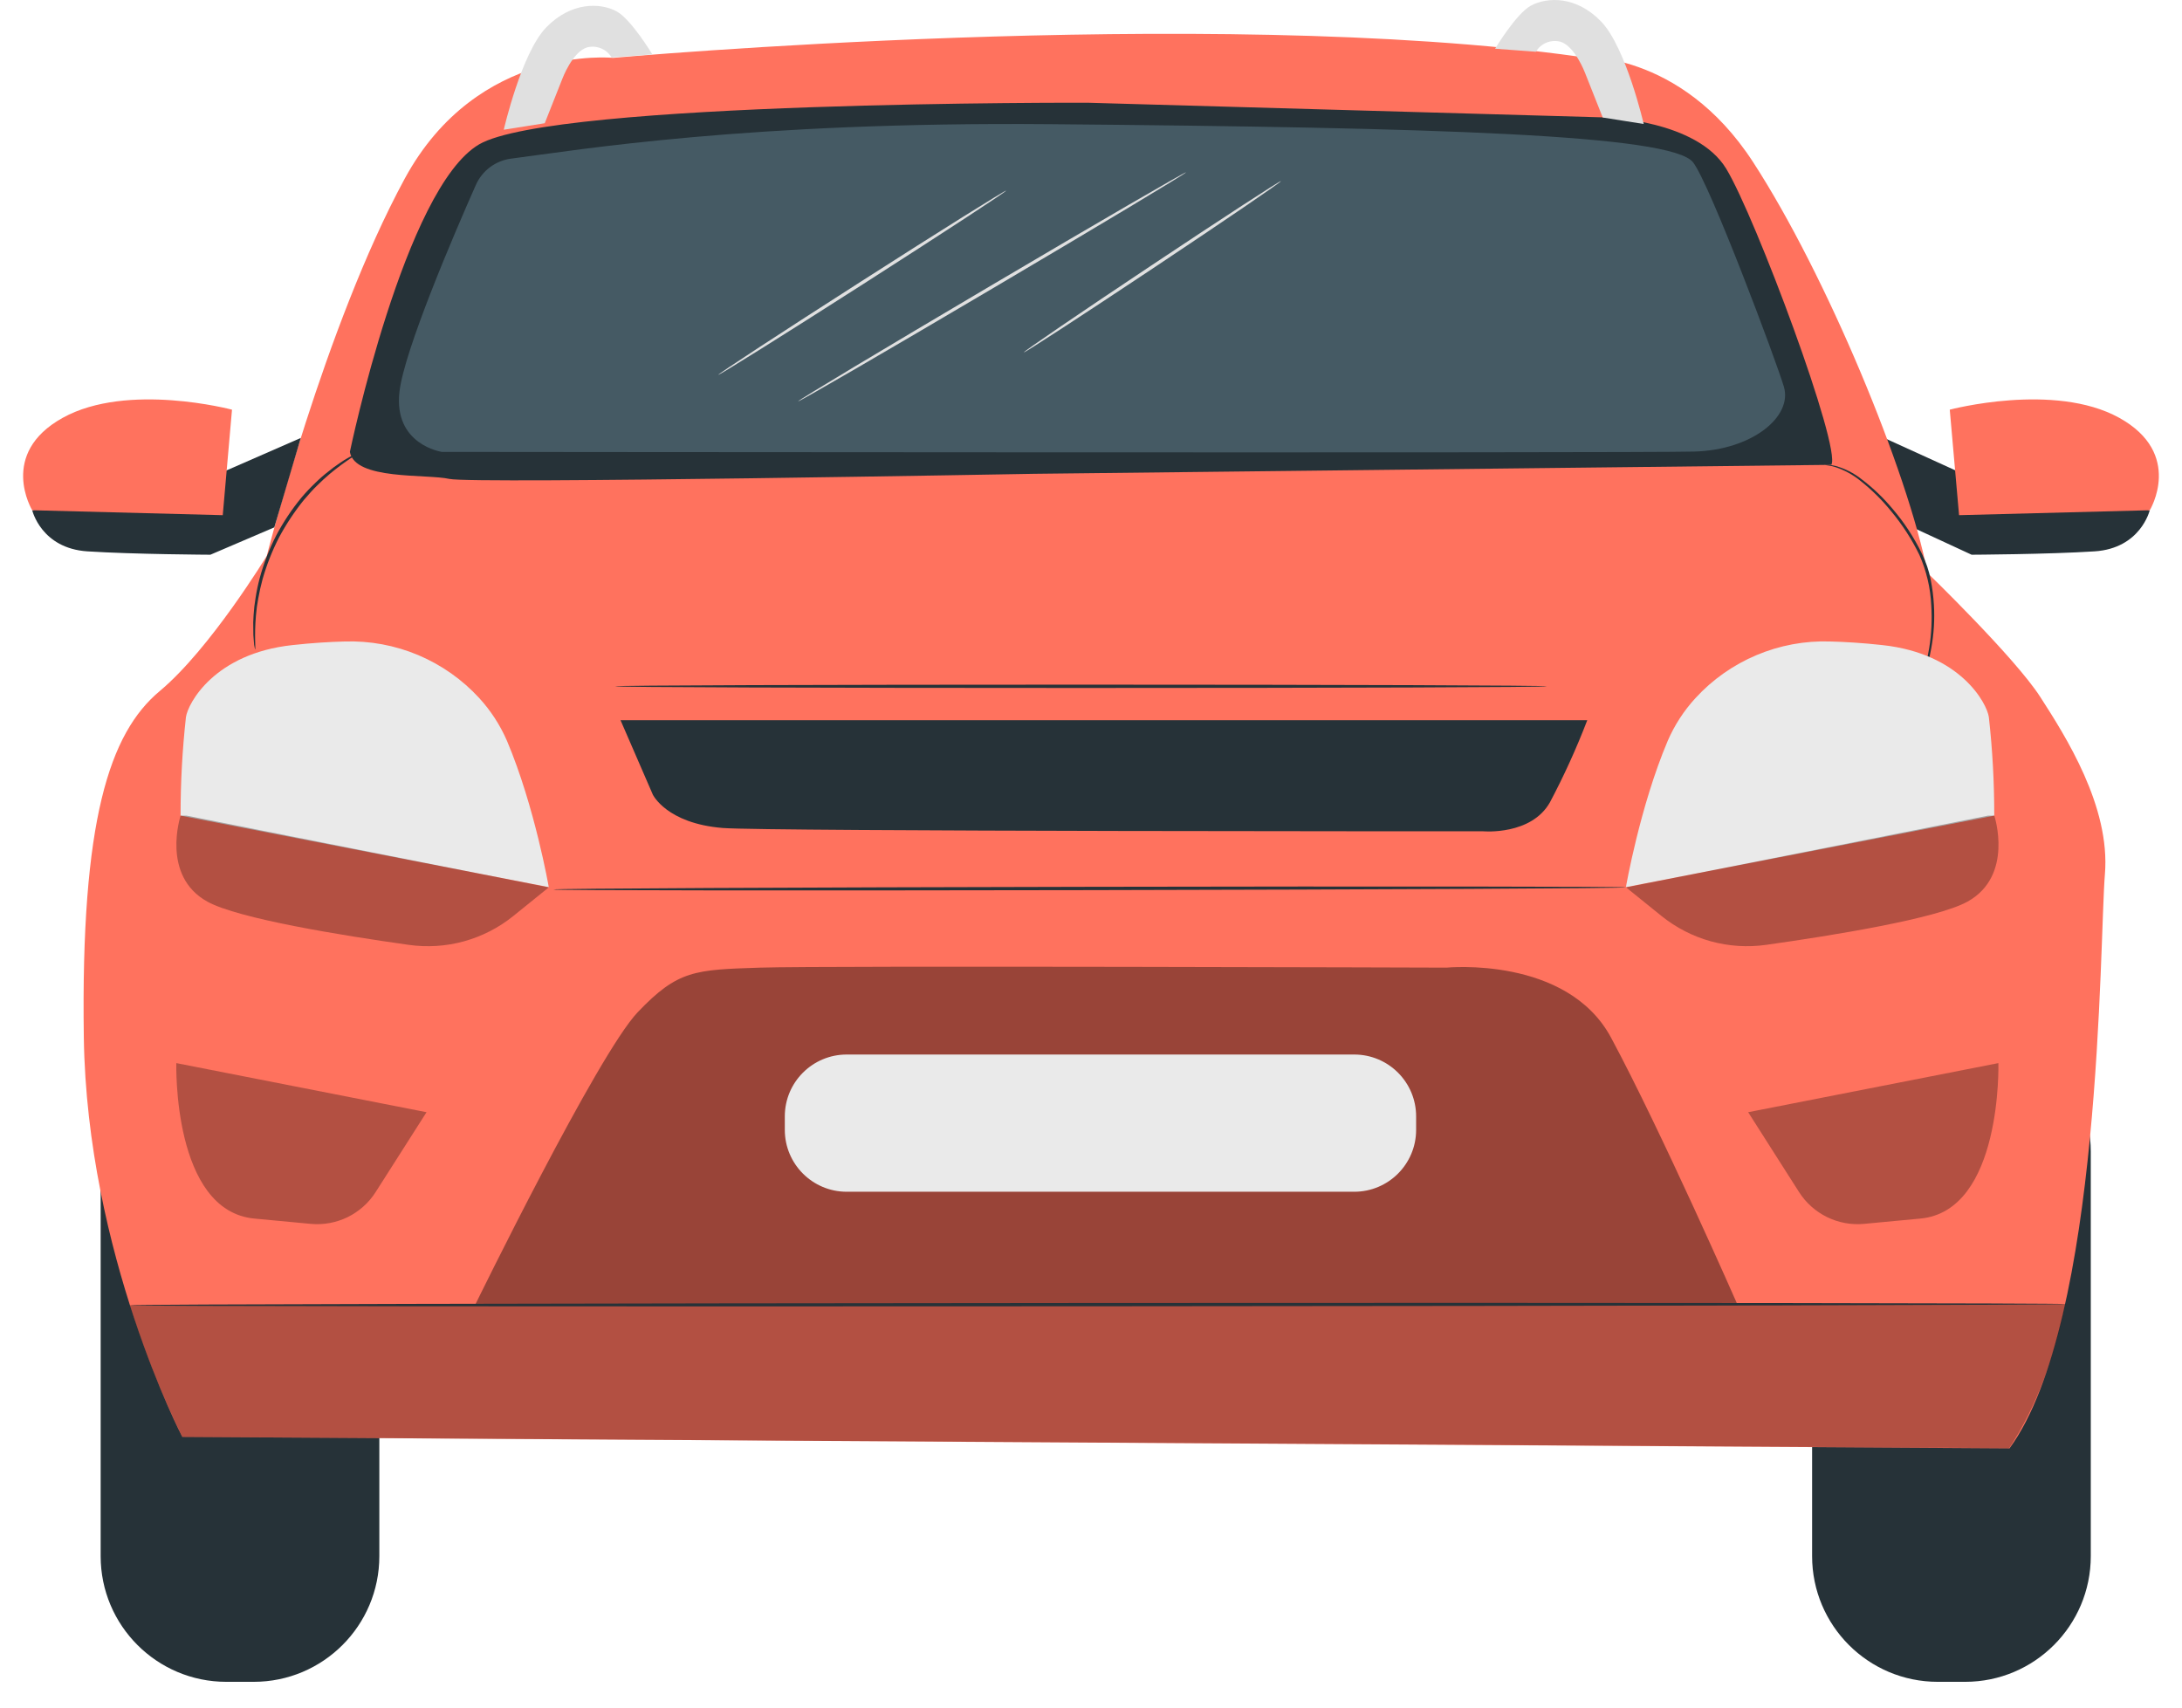 <svg width="46" height="36" viewBox="0 0 46 36" fill="none" xmlns="http://www.w3.org/2000/svg">
<path d="M45.32 10.757C45.32 10.757 45.13 11.561 44.156 11.624C43.183 11.687 41.565 11.695 41.565 11.695L40.224 11.074L39.721 9.233L41.221 9.916L45.32 10.757Z" fill="#263238"/>
<path d="M45.321 10.757C45.321 10.757 46.045 9.566 44.676 8.808C43.307 8.051 41.104 8.637 41.104 8.637L41.3 10.861L45.321 10.757Z" fill="#FF725E"/>
<path d="M41.428 21.63H40.851C39.388 21.63 38.202 22.816 38.202 24.279V32.807C38.202 34.27 39.388 35.457 40.851 35.457H41.428C42.891 35.457 44.077 34.27 44.077 32.807V24.279C44.077 22.816 42.891 21.63 41.428 21.63Z" fill="#263238"/>
<path d="M5.348 21.63H4.771C3.308 21.63 2.122 22.816 2.122 24.279V32.807C2.122 34.27 3.308 35.457 4.771 35.457H5.348C6.811 35.457 7.997 34.27 7.997 32.807V24.279C7.997 22.816 6.811 21.63 5.348 21.63Z" fill="#263238"/>
<path d="M3.843 30.294C3.843 30.294 1.832 26.436 1.767 21.867C1.701 17.298 2.303 15.458 3.369 14.568C4.435 13.678 5.624 11.719 5.624 11.719C5.624 11.719 6.843 6.88 8.532 3.767C10.074 0.926 12.923 1.22 12.923 1.22C12.923 1.22 25.444 0.097 33.278 1.193C33.278 1.193 35.414 1.041 36.957 3.416C38.5 5.79 40.22 9.943 40.636 12.08C40.636 12.08 42.475 13.86 43.01 14.69C43.545 15.52 44.493 17.004 44.375 18.429C44.257 19.855 44.315 27.864 42.364 30.535L3.843 30.294Z" fill="#FF725E"/>
<path d="M7.376 9.527C7.376 9.527 8.533 3.963 10.1 3.044C11.668 2.126 22.933 2.166 22.933 2.166L33.852 2.476C33.852 2.476 35.77 2.531 36.392 3.558C37.014 4.585 38.824 9.449 38.607 9.8L21.797 9.989C21.797 9.989 9.961 10.205 9.476 10.097C8.99 9.988 7.479 10.128 7.376 9.527Z" fill="#263238"/>
<path d="M9.314 9.527C9.314 9.527 8.289 9.377 8.422 8.253C8.525 7.382 9.567 4.946 10.031 3.901C10.097 3.752 10.2 3.622 10.331 3.524C10.462 3.427 10.616 3.364 10.778 3.344C12.194 3.161 15.776 2.562 22.151 2.618C30.276 2.689 35.241 2.838 35.693 3.423C36.052 3.888 37.445 7.607 37.607 8.153C37.795 8.784 36.937 9.487 35.719 9.52C34.502 9.554 9.314 9.527 9.314 9.527Z" fill="#455A64"/>
<g opacity="0.4">
<path d="M33.963 21.875C33.034 20.148 30.495 20.4 30.495 20.4C30.495 20.4 17.407 20.356 16.027 20.4C14.647 20.445 14.291 20.451 13.445 21.339C12.599 22.226 10.014 27.516 10.014 27.516H36.634C36.634 27.516 35.016 23.833 33.963 21.875Z" fill="black"/>
</g>
<path d="M13.082 15.184L13.762 16.751C13.762 16.751 14.05 17.36 15.237 17.456C16.165 17.53 31.275 17.526 31.275 17.526C31.275 17.526 32.281 17.614 32.675 16.915C32.972 16.354 33.235 15.776 33.462 15.184H13.082Z" fill="#263238"/>
<path d="M3.807 17.195C3.806 16.501 3.844 15.807 3.92 15.118C3.963 14.825 4.522 13.777 6.165 13.6C6.593 13.553 6.959 13.532 7.266 13.524C7.798 13.507 8.327 13.605 8.817 13.811C9.307 14.018 9.747 14.328 10.106 14.72C10.348 14.985 10.545 15.289 10.688 15.619C11.275 17.006 11.569 18.703 11.569 18.703L3.807 17.195Z" fill="#EAEAEA"/>
<g opacity="0.3">
<path d="M3.931 17.195H3.808C3.808 17.195 3.387 18.464 4.372 19.009C5.022 19.368 7.208 19.722 8.618 19.92C9.007 19.975 9.404 19.95 9.783 19.845C10.162 19.74 10.515 19.559 10.821 19.312L11.569 18.708L3.931 17.195Z" fill="black"/>
</g>
<path d="M10.62 2.735C10.62 2.735 10.991 1.119 11.514 0.579C12.037 0.038 12.652 0.053 12.998 0.239C13.306 0.406 13.753 1.147 13.753 1.147L12.893 1.21C12.842 1.125 12.764 1.058 12.672 1.02C12.58 0.982 12.478 0.974 12.381 0.998C12.07 1.087 11.856 1.659 11.856 1.659L11.484 2.598L10.62 2.735Z" fill="#E0E0E0"/>
<path d="M34.652 2.614C34.652 2.614 34.281 1.005 33.758 0.458C33.235 -0.089 32.62 -0.067 32.274 0.119C31.965 0.285 31.519 1.027 31.519 1.027L32.379 1.091C32.43 1.005 32.507 0.939 32.599 0.9C32.692 0.862 32.794 0.854 32.891 0.878C33.202 0.966 33.416 1.539 33.416 1.539L33.788 2.477L34.652 2.614Z" fill="#E0E0E0"/>
<path d="M32.611 14.469C32.611 14.489 28.214 14.504 22.789 14.504C17.364 14.504 12.967 14.489 12.967 14.469C12.967 14.449 17.363 14.434 22.789 14.434C28.215 14.434 32.611 14.45 32.611 14.469Z" fill="#263238"/>
<g opacity="0.3">
<path d="M3.717 22.413C3.717 22.413 3.632 25.535 5.369 25.691L6.549 25.802C6.817 25.827 7.087 25.778 7.329 25.66C7.57 25.541 7.775 25.359 7.919 25.132L8.992 23.448L3.717 22.413Z" fill="black"/>
</g>
<g opacity="0.3">
<path d="M2.737 27.518L43.539 27.493C43.307 28.62 42.935 29.65 42.357 30.531L3.843 30.294C3.406 29.397 3.037 28.469 2.737 27.518Z" fill="black"/>
</g>
<path d="M0.679 10.757C0.679 10.757 0.868 11.561 1.843 11.624C2.818 11.687 4.435 11.695 4.435 11.695L5.783 11.118L6.341 9.233L4.779 9.916L0.679 10.757Z" fill="#263238"/>
<path d="M0.679 10.757C0.679 10.757 -0.045 9.566 1.323 8.808C2.69 8.051 4.891 8.637 4.891 8.637L4.696 10.861L0.679 10.757Z" fill="#FF725E"/>
<path d="M28.549 22.232H17.85C17.13 22.232 16.545 22.816 16.545 23.536V23.82C16.545 24.541 17.13 25.125 17.85 25.125H28.549C29.27 25.125 29.854 24.541 29.854 23.82V23.536C29.854 22.816 29.27 22.232 28.549 22.232Z" fill="#EAEAEA"/>
<path d="M7.538 9.559C7.546 9.572 7.3 9.701 6.959 9.985C6.866 10.063 6.776 10.145 6.691 10.231C6.594 10.321 6.506 10.428 6.409 10.537C6.21 10.783 6.034 11.048 5.884 11.328C5.739 11.61 5.622 11.907 5.535 12.212C5.499 12.345 5.469 12.479 5.445 12.615C5.422 12.733 5.406 12.852 5.396 12.973C5.357 13.415 5.396 13.691 5.377 13.691C5.361 13.629 5.352 13.564 5.35 13.499C5.342 13.424 5.338 13.348 5.34 13.272C5.336 13.171 5.338 13.07 5.346 12.97C5.353 12.848 5.367 12.726 5.388 12.605C5.409 12.466 5.438 12.328 5.474 12.192C5.558 11.881 5.674 11.58 5.821 11.293C5.972 11.007 6.151 10.737 6.357 10.488C6.448 10.381 6.545 10.278 6.647 10.181C6.734 10.095 6.826 10.015 6.923 9.94C7.001 9.876 7.082 9.816 7.167 9.76C7.229 9.716 7.293 9.676 7.36 9.64C7.417 9.607 7.477 9.58 7.538 9.559Z" fill="#263238"/>
<path d="M34.276 18.708C34.276 18.728 29.214 18.754 22.971 18.766C16.729 18.778 11.664 18.773 11.664 18.753C11.664 18.732 16.725 18.708 22.971 18.696C29.218 18.684 34.276 18.689 34.276 18.708Z" fill="#263238"/>
<path d="M25.004 3.633C25.014 3.649 23.19 4.744 20.932 6.077C18.675 7.41 16.837 8.478 16.826 8.461C16.815 8.444 18.638 7.351 20.898 6.017C23.157 4.683 24.994 3.617 25.004 3.633Z" fill="#E0E0E0"/>
<path d="M21.211 4.019C21.222 4.035 19.871 4.917 18.196 5.99C16.521 7.062 15.152 7.918 15.143 7.902C15.134 7.886 16.484 7.003 18.158 5.931C19.833 4.858 21.202 4.003 21.211 4.019Z" fill="#E0E0E0"/>
<path d="M27.005 3.818C27.015 3.834 25.81 4.656 24.314 5.652C22.817 6.648 21.595 7.445 21.584 7.429C21.573 7.413 22.777 6.592 24.275 5.595C25.773 4.597 26.994 3.802 27.005 3.818Z" fill="#E0E0E0"/>
<path d="M43.539 27.493C43.539 27.512 34.404 27.533 23.139 27.54C11.874 27.547 2.737 27.54 2.737 27.518C2.737 27.497 11.869 27.478 23.139 27.47C34.41 27.462 43.539 27.474 43.539 27.493Z" fill="#263238"/>
<path d="M40.482 14.471C40.495 14.398 40.514 14.325 40.537 14.254C40.593 14.059 40.637 13.86 40.671 13.659C40.719 13.362 40.733 13.061 40.714 12.761C40.697 12.394 40.612 12.033 40.463 11.697C40.302 11.366 40.101 11.056 39.865 10.774C39.676 10.54 39.462 10.329 39.227 10.142C39.068 10.011 38.886 9.911 38.691 9.847C38.639 9.83 38.585 9.818 38.531 9.812C38.512 9.811 38.493 9.807 38.475 9.8C38.475 9.8 38.493 9.8 38.532 9.8C38.589 9.801 38.645 9.809 38.699 9.824C38.898 9.88 39.084 9.975 39.245 10.103C39.489 10.288 39.71 10.5 39.905 10.735C40.148 11.02 40.354 11.336 40.517 11.673C40.602 11.847 40.665 12.03 40.702 12.22C40.737 12.397 40.76 12.576 40.77 12.757C40.788 13.061 40.769 13.367 40.714 13.667C40.677 13.869 40.626 14.068 40.562 14.262C40.539 14.331 40.519 14.383 40.506 14.419C40.492 14.455 40.484 14.473 40.482 14.471Z" fill="#263238"/>
<path d="M42.042 17.195C42.043 16.501 42.005 15.807 41.928 15.118C41.887 14.826 41.328 13.777 39.683 13.6C39.256 13.553 38.89 13.532 38.583 13.524C38.051 13.506 37.522 13.604 37.031 13.811C36.541 14.017 36.1 14.327 35.741 14.72C35.498 14.985 35.301 15.289 35.158 15.619C34.571 17.006 34.277 18.703 34.277 18.703L42.042 17.195Z" fill="#EAEAEA"/>
<g opacity="0.3">
<path d="M41.915 17.195H42.043C42.043 17.195 42.462 18.464 41.477 19.009C40.827 19.368 38.641 19.722 37.231 19.92C36.842 19.975 36.445 19.949 36.066 19.845C35.687 19.74 35.334 19.558 35.028 19.312L34.28 18.708L41.915 17.195Z" fill="black"/>
</g>
<g opacity="0.3">
<path d="M42.129 22.413C42.129 22.413 42.216 25.535 40.478 25.691L39.297 25.802C39.029 25.827 38.759 25.778 38.517 25.659C38.276 25.541 38.071 25.358 37.927 25.132L36.854 23.448L42.129 22.413Z" fill="black"/>
</g>
</svg>
